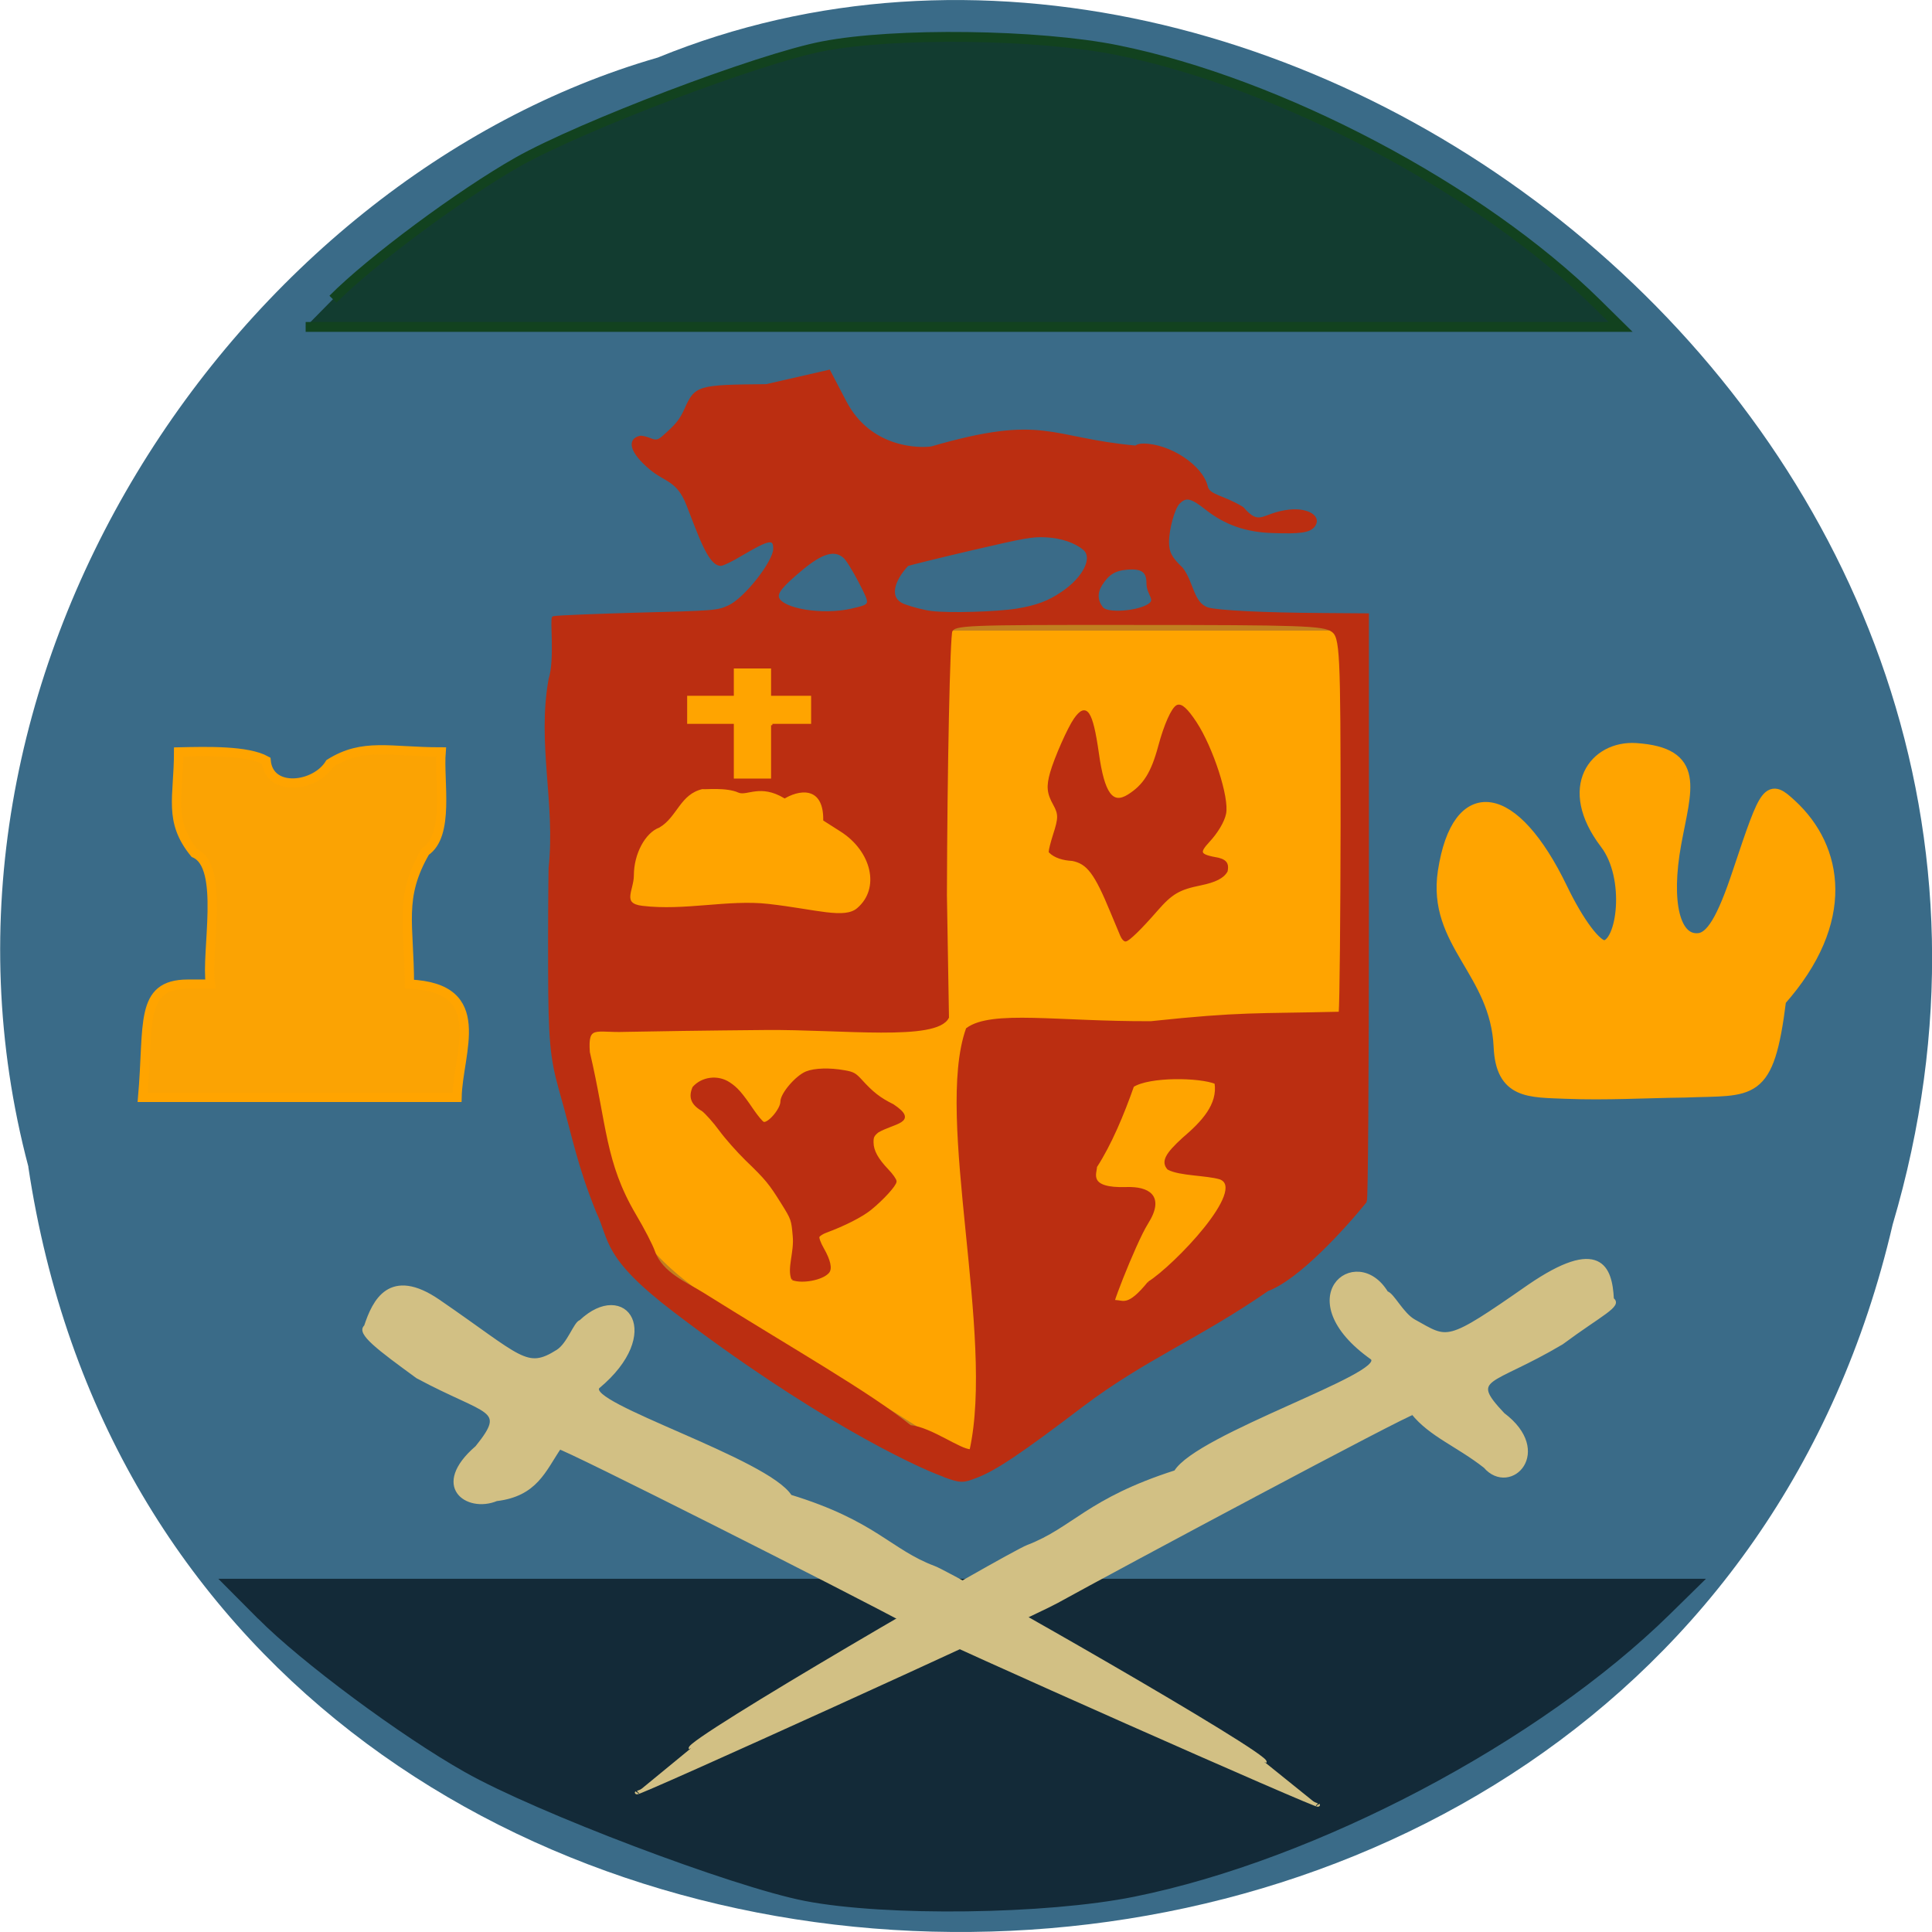 <svg xmlns="http://www.w3.org/2000/svg" viewBox="0 0 48 48"><path d="m 0.703 28.988 c 3.715 24.727 40.727 25.469 46.32 1.434 c 5.758 -19.461 -15.09 -35.37 -30.68 -28.992 c -10.441 3.01 -18.875 15.34 -15.637 27.559" fill="#366886" fill-opacity="0.98"/><g transform="scale(0.188)"><path d="m 34.625 213.4 c 5.583 5.646 18.75 15.417 27.15 20.15 c 9.333 5.292 35.31 15.13 44.75 16.958 c 10.542 2.042 31.708 1.771 43.23 -0.563 c 23.958 -4.833 53.31 -20.333 70.4 -37.12 l 3.521 -3.458 h -193.08 l 4.02 4.04" fill="#132a38" stroke="#132a38" stroke-width="1.448"/><path d="m 75.77 140.63 l 0.208 -57.875 h 104.19 v 58.771 c 0.208 15.646 -8.979 22.688 -51.02 52.771 c -42.29 -27.646 -46.25 -22.08 -53.38 -53.667" fill="#ffa400" stroke="#c17f20" stroke-width="1.168"/></g><g fill="#bb2e11" stroke="#bb2e11" transform="matrix(0.188 0 0 0.188 -0.33 0)"><path d="m 126.49 195 c -4.167 -1.5 -17.604 -8.02 -35.625 -21.771 c -9.417 -7.188 -8.354 -9.333 -10.167 -13.12 c -2.542 -6.333 -2.938 -9.188 -4.917 -16.15 c -1.167 -4.167 -1.396 -6.625 -1.417 -15.917 c -0.021 -4.979 0.021 -10.979 0.063 -13.333 c 0.917 -8.563 -1.542 -16.396 0 -24.958 c 0.833 -2.542 0.146 -8.04 0.458 -8.146 c 0.5 -0.125 6.458 -0.333 10.75 -0.458 c 10.646 -0.271 10.917 -0.292 12.438 -0.979 c 2.146 -0.958 6.04 -5.917 6.04 -7.646 c 0 -1.542 -0.75 -1.396 -4.417 0.771 c -1.208 0.729 -2.417 1.313 -2.688 1.313 c -1.542 0 -2.875 -4.125 -4.396 -7.958 c -1.292 -3.292 -2.938 -3.083 -4.917 -4.771 c -2.5 -2.104 -3 -3.792 -1.271 -4.125 c 1.479 0.125 1.813 1.042 2.938 0.042 c 1.875 -1.646 2.354 -2.25 3.02 -3.729 c 1.333 -2.958 1.563 -3.042 10.646 -3.125 l 8.292 -1.896 l 2.125 4.063 c 3.313 6.354 9.896 6.292 11.417 6.06 c 14.958 -4.333 15.417 -1.167 27.02 -0.104 c 0.063 -0.146 0.5 -0.271 0.938 -0.271 c 3.479 0 7.75 2.833 8.375 5.521 c 0.292 1.271 2.125 1.229 4.75 2.833 c 2.333 2.688 2.604 0.771 6.188 0.375 c 2.458 -0.271 4.188 0.833 3.188 2.02 c -0.604 0.688 -1.792 0.854 -5.396 0.729 c -3.5 -0.104 -6.25 -1.083 -8.75 -3.063 c -2 -1.583 -2.729 -1.729 -3.688 -0.729 c -0.667 0.708 -1.417 3.458 -1.417 5.167 c 0 1.354 0.396 2.125 1.854 3.5 c 1.438 1.875 1.396 4.625 3.417 5.292 c 1.271 0.396 7.479 0.708 15.333 0.75 l 5.813 0.042 v 38.667 c 0 22.854 -0.125 38.75 -0.271 38.875 c -2.875 3.542 -8.896 10.167 -12.958 11.688 c -9.125 6.313 -16.229 9.04 -24.5 15.292 c -8.104 6.167 -11.458 8.417 -13.958 9.375 c -1.813 0.708 -2.083 0.708 -4.313 -0.104 m 3.563 -3.333 c 3.375 -15.167 -4.625 -43.979 -0.479 -55.688 c 3.229 -2.396 12.02 -0.813 24.292 -0.875 c 12 -1.271 13.708 -0.979 24.979 -1.25 c 0.125 -1.479 0.229 -12.646 0.25 -24.813 c 0 -23.23 -0.083 -24.896 -1.271 -25.729 c -1.167 -0.813 -4.188 -0.917 -26.313 -0.917 c -22.375 -0.021 -23.562 0.042 -24.06 0.958 c -0.313 0.583 -0.688 18.313 -0.729 34.938 l 0.271 16.13 c -1.5 3 -13.896 1.417 -24.04 1.5 c -7.5 0.063 -15.896 0.188 -18.646 0.25 c -3.813 0.146 -5.063 -0.958 -4.771 2.875 c 2.271 9.708 2.02 14.563 6.104 21.5 c 1.104 1.854 2.229 4.04 2.5 4.833 c 1.021 2.938 4.417 4.271 6.458 5.563 c 11.979 7.5 21.896 13.08 27.438 17.542 c 2.729 0.25 6.625 3.25 8.02 3.188 m 23.521 -22.17 c 3.375 -2.104 13.292 -12.375 9.438 -13.833 c -1.813 -0.542 -5.354 -0.458 -6.854 -1.271 c -0.771 -0.896 -0.292 -1.854 2 -3.938 c 2.521 -2.146 4.729 -4.479 4.271 -7.396 c -2.146 -0.875 -8.792 -0.979 -10.979 0.417 c -1.313 3.729 -2.958 7.688 -4.896 10.667 c 0 0.854 -1.271 3.063 4.104 2.875 c 2.729 -0.083 4.958 0.958 2.646 4.604 c -1.667 2.667 -5.708 13.167 -4.208 10.313 c 1.125 0.042 1.771 0.896 4.479 -2.438 m -50.29 -49.896 c 6.292 0.708 10.08 2.042 11.854 0.521 c 3.208 -2.729 1.938 -7.792 -2.229 -10.417 l -2.188 -1.396 c 0.042 -4.167 -2.771 -4.417 -5.271 -3.02 c -3.188 -1.896 -5.04 -0.292 -6.04 -0.729 c -1.646 -0.75 -4.5 -0.396 -4.854 -0.479 c -3.063 0.708 -3.438 3.75 -5.75 5.104 c -1.917 0.708 -3.458 3.563 -3.458 6.458 c 0 1.938 -1.667 3.854 1.25 4.208 c 5.667 0.688 11.417 -0.854 16.688 -0.25 m 0.542 -23.792 h 5.292 c 0 -1.354 0 -2.708 0 -4.063 h -5.292 c 0 -1.208 0 -2.417 0 -3.604 c -1.75 0 -3.521 0 -5.271 0 c 0 1.188 0 2.396 0 3.604 h -6.167 c 0 1.354 0 2.708 0 4.063 h 6.167 c 0 2.417 0 4.833 0 7.229 c 1.75 0 3.521 0 5.271 0 c 0 -2.396 0 -4.813 0 -7.229 m 32.27 -15.229 c 2.667 -0.438 4.229 -1.021 6.04 -2.25 c 2.917 -1.958 4.25 -4.667 2.896 -5.813 c -1.146 -0.979 -3.02 -1.604 -5.04 -1.708 c -1.813 -0.083 -2.625 0.042 -9.875 1.729 c -4.354 1.021 -8.167 1.958 -8.458 2.083 c -1.854 1.979 -2.771 4.5 -0.375 5.375 c 1.021 0.375 2.625 0.792 3.563 0.896 c 2.292 0.292 8.646 0.104 11.25 -0.313 m -21.813 0 c 2.75 -0.646 2.729 -0.563 1.104 -3.729 c -0.792 -1.521 -1.708 -3.02 -2.083 -3.313 c -1.292 -1.083 -2.938 -0.604 -5.646 1.646 c -2.563 2.146 -3.354 3.083 -3.125 3.792 c 0.521 1.604 5.896 2.479 9.75 1.604 m 39.17 -0.563 c 1.375 -0.771 -0.021 -1.396 -0.021 -2.979 c 0 -1.563 -0.729 -2.104 -2.667 -1.958 c -1.708 0.125 -2.604 0.688 -3.521 2.146 c -0.688 1.104 -0.625 2.188 0.167 3.146 c 0.708 0.813 4.479 0.542 6.04 -0.354" stroke-width="0.348"/><path d="m 106.49 169.04 c -0.604 -1.438 0.396 -3.563 0.167 -5.75 c -0.188 -2.104 -0.208 -2.188 -1.521 -4.292 c -1.604 -2.583 -2.104 -3.208 -4.75 -5.75 c -1.104 -1.083 -2.667 -2.833 -3.458 -3.917 c -0.813 -1.104 -1.854 -2.271 -2.333 -2.625 c -1.438 -0.833 -1.708 -1.75 -1.188 -2.979 c 1.146 -1.292 3.188 -1.563 4.688 -0.583 c 1.021 0.667 1.604 1.333 3.125 3.563 c 0.583 0.854 1.229 1.625 1.417 1.688 c 0.667 0.229 2.396 -1.792 2.396 -2.813 c 0 -1.021 1.958 -3.313 3.292 -3.854 c 1.083 -0.438 3.083 -0.5 5.02 -0.146 c 1.125 0.188 1.417 0.354 2.146 1.146 c 1.542 1.708 2.5 2.458 4.271 3.333 c 3.333 2.229 0.104 2.229 -2.02 3.479 c -0.604 0.5 -0.708 0.729 -0.688 1.479 c 0.021 1.083 0.625 2.188 2 3.625 c 0.583 0.604 1.042 1.271 1.042 1.479 c 0 0.479 -1.688 2.333 -3.333 3.667 c -1.167 0.938 -3.479 2.104 -5.854 2.979 c -0.458 0.167 -0.917 0.458 -1 0.646 c -0.083 0.188 0.167 0.875 0.583 1.604 c 0.896 1.563 1.125 2.667 0.688 3.125 c -0.813 0.896 -3.375 1.375 -4.688 0.896" stroke-width="0.292"/><path d="m 149.97 123.69 c -0.125 -0.313 -0.729 -1.75 -1.333 -3.188 c -2.104 -5.104 -3.125 -6.479 -5.167 -6.875 c -1.229 -0.063 -2.313 -0.396 -2.979 -1.063 c 0 -0.229 0.25 -1.229 0.563 -2.208 c 0.729 -2.25 0.729 -2.771 0.021 -4.063 c -0.833 -1.479 -0.917 -2.375 -0.396 -4.188 c 0.563 -1.958 2.292 -5.875 3.125 -7.06 c 1.5 -2.146 2.229 -1.063 3.02 4.479 c 0.75 5.396 1.896 6.958 4.063 5.604 c 2.083 -1.313 3.125 -2.958 4.083 -6.521 c 0.75 -2.813 1.729 -4.979 2.354 -5.292 c 0.521 -0.25 1.271 0.438 2.438 2.208 c 2.188 3.354 4.313 9.917 3.875 12 c -0.208 1.021 -1.063 2.458 -2.167 3.646 c -1.438 1.563 -1.271 1.875 1.313 2.333 c 1.188 0.313 1.188 0.896 1.063 1.604 c -0.458 0.833 -1.5 1.354 -3.417 1.75 c -2.875 0.583 -3.854 1.146 -5.833 3.417 c -2.083 2.396 -3.729 4 -4.104 4 c -0.146 0 -0.375 -0.271 -0.521 -0.583" stroke-width="0.296"/></g><g transform="scale(0.188)"><g fill="#ffa400" stroke="#ffa400"><path d="m 207.02 144.27 c -4.896 -0.208 -8.417 0.083 -8.688 -5.938 c -0.458 -10.08 -8.792 -13.771 -7.375 -23.13 c 1.833 -11.917 8.958 -10.792 15.271 2.292 c 2.229 4.625 4.625 7.792 5.813 7.708 c 2.625 -0.208 3.792 -9.271 0.292 -13.854 c -5.563 -7.313 -1.375 -12.542 3.833 -12.208 c 8.333 0.563 6.417 5.04 5.083 12.292 c -1.438 7.917 -0.146 13.08 3.188 12.833 c 1.854 -0.125 3.375 -2.646 5.5 -9.06 c 3.708 -11.125 3.875 -11.229 6.646 -8.688 c 6.06 5.583 7.813 15.15 -1.479 25.604 c -1.604 12.896 -3.583 11.625 -12.417 11.979 c -5.208 0.063 -10.438 0.375 -15.667 0.167" stroke-width="1.889"/><path d="m 24.792 130.06 h 3.02 c -0.646 -4.188 1.958 -15.604 -2.104 -17.313 c -3.5 -4.292 -2.104 -7.354 -2.104 -13.375 c 3.771 -0.083 9.08 -0.229 11.562 1.146 c 0.396 4.271 6.542 3.5 8.417 0.375 c 4.417 -2.771 7.917 -1.521 14.708 -1.521 c -0.313 3.875 1.167 11 -2.083 13.167 c -3.542 6.125 -2.104 9.583 -2.104 17.521 c 10.729 0.458 6.417 8.958 6.292 14.958 c -13.313 0 -28.23 0 -41.542 0 c 0.854 -9.625 -0.5 -14.938 5.938 -14.958" fill-opacity="0.98" stroke-width="1.229"/></g><path d="m 44 39.542 c 5.04 -5.083 16.896 -13.875 24.438 -18.15 c 8.417 -4.75 31.771 -13.625 40.27 -15.271 c 9.5 -1.854 28.542 -1.604 38.938 0.5 c 21.542 4.354 47.979 18.313 63.35 33.458 l 3.167 3.125 h -173.77" fill="#123c30" stroke="#12421f" stroke-width="1.304"/></g><g fill="#d2c084" stroke="#d2c084" transform="matrix(0.183 0.003 0.003 -0.144 -89.991 142.38)"><path d="m 651.98 698.33 c 0.686 1.178 -42.709 31.384 -45.42 32.605 c -6.1 2.754 -8.15 7.644 -19.75 11.89 c -3.141 6.17 -28.24 15.329 -26.403 18.263 c 8.652 9.485 3.388 18.512 -2.415 11.303 c -0.723 -0.231 -1.538 -3.903 -3.035 -5.178 c -4.303 -3.604 -5.07 -1.236 -16.438 8.297 c -6.596 5.534 -8.638 -0.167 -9.698 -4.575 c -1.071 -1.185 1.818 -3.811 7.16 -8.584 c 9.732 -6.368 12.49 -5.01 8.265 -11.949 c -6.02 -6.834 -1.181 -11.129 2.718 -8.968 c 5.31 0.915 6.352 5.107 8.402 9.128 c 0.553 0.173 40.04 -24.07 48.13 -29.437 c 3.807 -2.527 56.797 -31 55.84 -30.05" stroke-width="0.569"/><path d="m 574.09 699.07 c -0.81 1.095 42.477 34.35 45.21 35.762 c 6.234 3.208 8.01 8.2 19.86 13.304 c 2.845 6.339 28.497 17.372 26.354 20.12 c -11.612 10.02 -2.603 19.914 1.648 11.355 c 0.794 -0.174 2.136 -3.643 3.802 -4.775 c 4.803 -3.239 4.388 -4.01 15.614 6.315 c 9.354 8.47 10.912 3.57 11.22 -2 c 1.216 -1.087 -1.454 -2.574 -6.714 -7.714 c -9.584 -7.526 -12.754 -5.962 -7.768 -12.448 c 6.844 -6.288 1.262 -13.98 -2.178 -9.09 c -3.783 3.638 -7.489 5.246 -9.97 9.04 c -0.58 0.151 -39.788 -27.612 -47.88 -33.538 c -3.803 -2.809 -57.31 -35.1 -56.38 -34.11" stroke-width="0.581"/></g></svg>